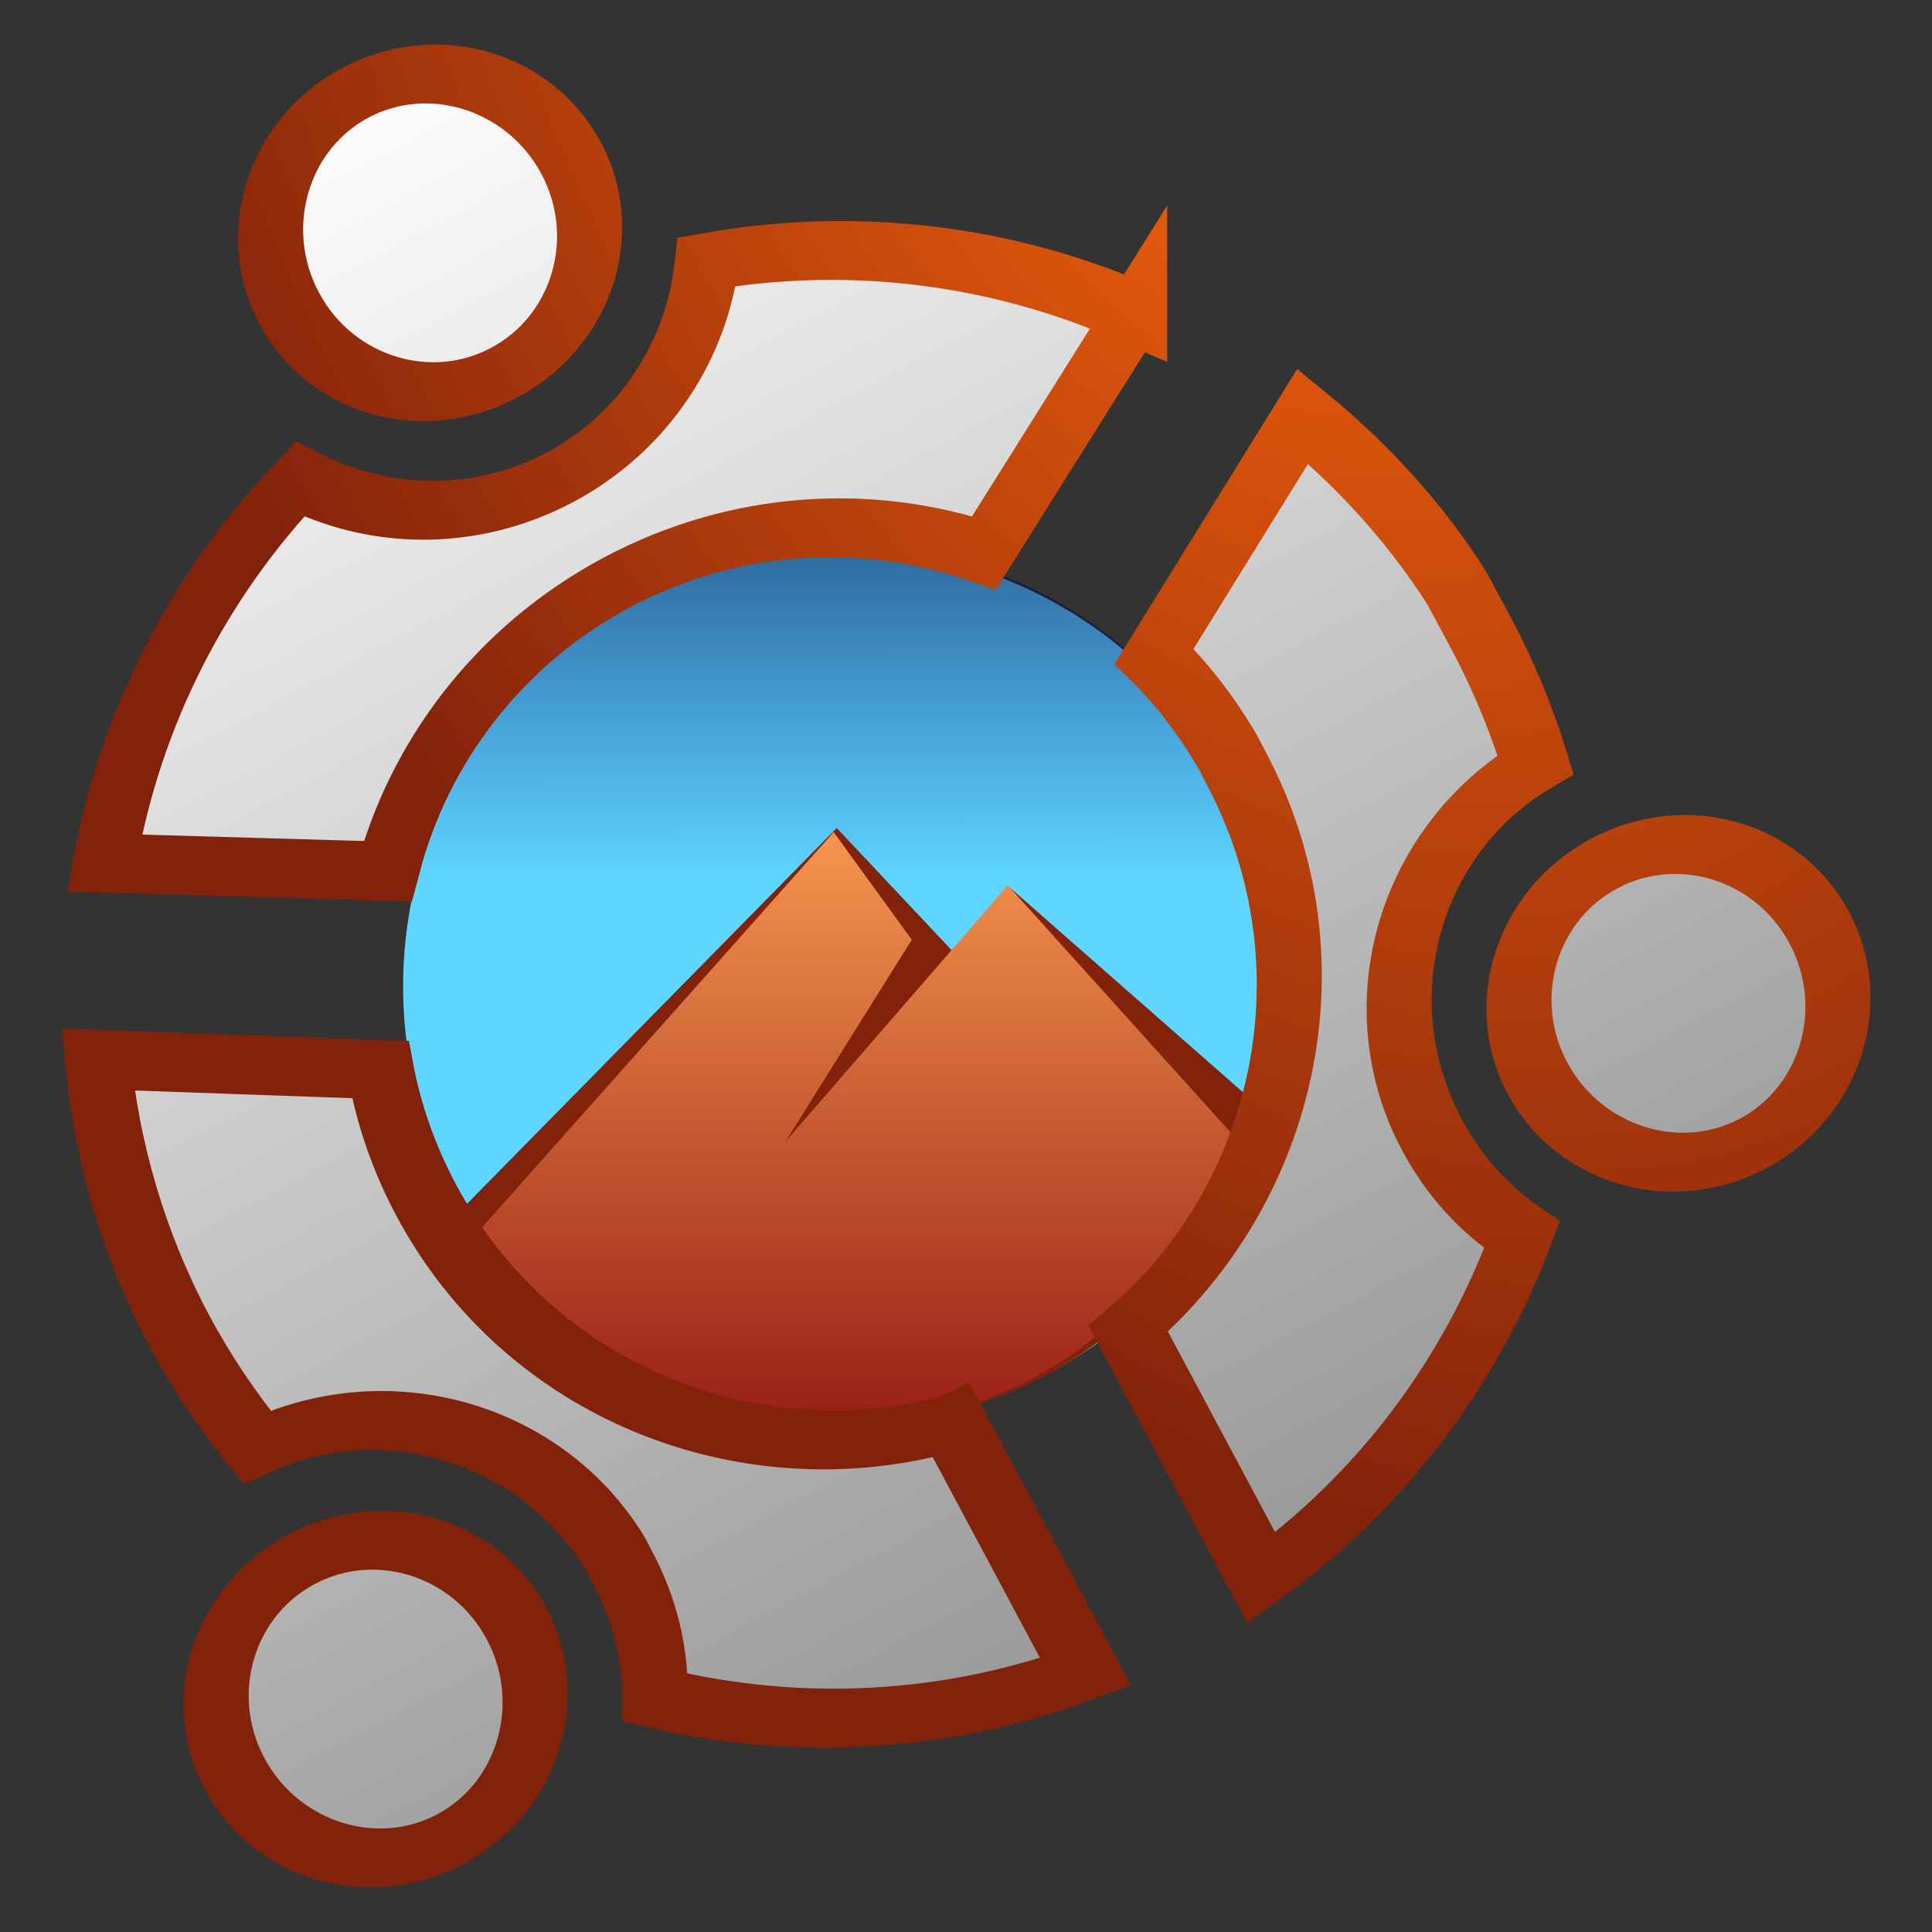 <?xml version="1.0" encoding="UTF-8" standalone="no"?>
<!-- Created with Inkscape (http://www.inkscape.org/) -->

<svg
   xmlns:dc="http://purl.org/dc/elements/1.1/"
   xmlns:cc="http://creativecommons.org/ns#"
   xmlns:rdf="http://www.w3.org/1999/02/22-rdf-syntax-ns#"
   xmlns:svg="http://www.w3.org/2000/svg"
   xmlns="http://www.w3.org/2000/svg"
   xmlns:xlink="http://www.w3.org/1999/xlink"
   xmlns:sodipodi="http://sodipodi.sourceforge.net/DTD/sodipodi-0.dtd"
   xmlns:inkscape="http://www.inkscape.org/namespaces/inkscape"
   id="svg7317"
   version="1.1"
   inkscape:version="0.91 r13725"
   width="338"
   height="338"
   sodipodi:docname="cinn-stark-ubunt-orb2.svg">
  <rect width="100%" height="100%" fill="#333333" stroke="none"/>
  <defs
     id="defs7321">
    <linearGradient
       id="linearGradient10589">
      <stop
         id="stop10591"
         offset="0"
         style="stop-color:#e7c322;stop-opacity:0" />
      <stop
         id="stop10593"
         offset="1"
         style="stop-color:#f1cc59;stop-opacity:0" />
    </linearGradient>
    <linearGradient
       id="linearGradient10583">
      <stop
         id="stop10585"
         offset="0"
         style="stop-color:#82280f;stop-opacity:1" />
      <stop
         id="stop10587"
         offset="1"
         style="stop-color:#e7c322;stop-opacity:0" />
    </linearGradient>
    <linearGradient
       id="linearGradient10571">
      <stop
         style="stop-color:#f1cc59;stop-opacity:1;"
         offset="0"
         id="stop10573" />
      <stop
         style="stop-color:#f1cc59;stop-opacity:0;"
         offset="1"
         id="stop10575" />
    </linearGradient>
    <linearGradient
       inkscape:collect="always"
       id="linearGradient10555">
      <stop
         style="stop-color:#ec8f16;stop-opacity:1"
         offset="0"
         id="stop10557" />
      <stop
         style="stop-color:#ffffff;stop-opacity:1"
         offset="1"
         id="stop10559" />
    </linearGradient>
    <linearGradient
       id="linearGradient10476"
       inkscape:collect="always">
      <stop
         id="stop10478"
         offset="0"
         style="stop-color:#337c35;stop-opacity:1;" />
      <stop
         id="stop10480"
         offset="1"
         style="stop-color:#ffffff;stop-opacity:0.708" />
    </linearGradient>
    <linearGradient
       inkscape:collect="always"
       id="linearGradient10396">
      <stop
         style="stop-color:#337c35;stop-opacity:1;"
         offset="0"
         id="stop10398" />
      <stop
         style="stop-color:#337c35;stop-opacity:0;"
         offset="1"
         id="stop10400" />
    </linearGradient>
    <linearGradient
       id="linearGradient9722"
       inkscape:collect="always">
      <stop
         id="stop9724"
         offset="0"
         style="stop-color:#ffffff;stop-opacity:1" />
      <stop
         id="stop9726"
         offset="1"
         style="stop-color:#346aaa;stop-opacity:1" />
    </linearGradient>
    <linearGradient
       inkscape:collect="always"
       id="linearGradient9660">
      <stop
         style="stop-color:#f8d543;stop-opacity:1;"
         offset="0"
         id="stop9662" />
      <stop
         style="stop-color:#f8d543;stop-opacity:0;"
         offset="1"
         id="stop9664" />
    </linearGradient>
    <linearGradient
       inkscape:collect="always"
       id="linearGradient9594">
      <stop
         style="stop-color:#346aaa;stop-opacity:1;"
         offset="0"
         id="stop9596" />
      <stop
         style="stop-color:#346aaa;stop-opacity:0;"
         offset="1"
         id="stop9598" />
    </linearGradient>
    <linearGradient
       id="linearGradient9449">
      <stop
         style="stop-color:#ffffff;stop-opacity:1"
         offset="0"
         id="stop9451" />
      <stop
         style="stop-color:#ffffff;stop-opacity:0"
         offset="1"
         id="stop9453" />
    </linearGradient>
    <linearGradient
       id="linearGradient9366">
      <stop
         style="stop-color:#12cdd4;stop-opacity:1;"
         offset="0"
         id="stop9368" />
      <stop
         style="stop-color:#00a6eb;stop-opacity:0;"
         offset="1"
         id="stop9370" />
    </linearGradient>
    <linearGradient
       id="linearGradient9354">
      <stop
         style="stop-color:#01a8ec;stop-opacity:0.769"
         offset="0"
         id="stop9356" />
      <stop
         style="stop-color:#000000;stop-opacity:0;"
         offset="1"
         id="stop9358" />
    </linearGradient>
    <linearGradient
       id="linearGradient9319">
      <stop
         style="stop-color:#000000;stop-opacity:1;"
         offset="0"
         id="stop9321" />
      <stop
         style="stop-color:#000079;stop-opacity:0;"
         offset="1"
         id="stop9323" />
    </linearGradient>
    <linearGradient
       id="linearGradient7863">
      <stop
         id="stop7871"
         offset="0"
         style="stop-color:#00254c;stop-opacity:0.69;" />
      <stop
         style="stop-color:#00b299;stop-opacity:0.384;"
         offset="1"
         id="stop7867" />
    </linearGradient>
    <linearGradient
       id="linearGradient7855">
      <stop
         style="stop-color:#003261;stop-opacity:1;"
         offset="0"
         id="stop7857" />
      <stop
         style="stop-color:#003261;stop-opacity:0;"
         offset="1"
         id="stop7859" />
    </linearGradient>
    <linearGradient
       inkscape:collect="always"
       xlink:href="#linearGradient9366"
       id="linearGradient9372"
       x1="165.428"
       y1="301.059"
       x2="160.366"
       y2="95.588"
       gradientUnits="userSpaceOnUse" />
    <linearGradient
       inkscape:collect="always"
       xlink:href="#linearGradient9327-8"
       id="linearGradient9333-6"
       x1="170.833"
       y1="296.13"
       x2="173.011"
       y2="135.584"
       gradientUnits="userSpaceOnUse" />
    <linearGradient
       inkscape:collect="always"
       id="linearGradient9327-8">
      <stop
         style="stop-color:#19b2e5;stop-opacity:1;"
         offset="0"
         id="stop9329-8" />
      <stop
         style="stop-color:#19b2e5;stop-opacity:0;"
         offset="1"
         id="stop9331-2" />
    </linearGradient>
    <linearGradient
       y2="-92.927"
       x2="175.644"
       y1="296.897"
       x1="169.325"
       gradientUnits="userSpaceOnUse"
       id="linearGradient9397"
       xlink:href="#linearGradient9327-8"
       inkscape:collect="always" />
    <linearGradient
       inkscape:collect="always"
       xlink:href="#linearGradient9327-8-6"
       id="linearGradient9333-6-2"
       x1="169.325"
       y1="296.897"
       x2="175.644"
       y2="-92.927"
       gradientUnits="userSpaceOnUse" />
    <linearGradient
       inkscape:collect="always"
       id="linearGradient9327-8-6">
      <stop
         style="stop-color:#19b2e5;stop-opacity:1;"
         offset="0"
         id="stop9329-8-0" />
      <stop
         style="stop-color:#19b2e5;stop-opacity:0;"
         offset="1"
         id="stop9331-2-4" />
    </linearGradient>
    <linearGradient
       inkscape:collect="always"
       xlink:href="#linearGradient9449"
       id="linearGradient9459"
       x1="170.977"
       y1="-61.943"
       x2="171.205"
       y2="134.35"
       gradientUnits="userSpaceOnUse" />
    <linearGradient
       inkscape:collect="always"
       xlink:href="#linearGradient9594"
       id="linearGradient9600"
       x1="113.905"
       y1="196.738"
       x2="178.576"
       y2="151.755"
       gradientUnits="userSpaceOnUse" />
    <linearGradient
       inkscape:collect="always"
       xlink:href="#linearGradient9594"
       id="linearGradient9622"
       gradientUnits="userSpaceOnUse"
       x1="113.905"
       y1="196.738"
       x2="178.576"
       y2="151.755" />
    <linearGradient
       inkscape:collect="always"
       xlink:href="#linearGradient9660"
       id="linearGradient9666"
       x1="353.693"
       y1="-111.018"
       x2="317.35"
       y2="-181.195"
       gradientUnits="userSpaceOnUse"
       gradientTransform="translate(-5.399,-1.052)" />
    <linearGradient
       inkscape:collect="always"
       xlink:href="#linearGradient9660-2"
       id="linearGradient9666-5"
       x1="353.693"
       y1="-111.018"
       x2="317.35"
       y2="-181.195"
       gradientUnits="userSpaceOnUse"
       gradientTransform="translate(-4.874,-0.157)" />
    <linearGradient
       inkscape:collect="always"
       id="linearGradient9660-2">
      <stop
         style="stop-color:#f8d543;stop-opacity:1;"
         offset="0"
         id="stop9662-9" />
      <stop
         style="stop-color:#f8d543;stop-opacity:0;"
         offset="1"
         id="stop9664-9" />
    </linearGradient>
    <linearGradient
       inkscape:collect="always"
       xlink:href="#linearGradient9660"
       id="linearGradient9707"
       gradientUnits="userSpaceOnUse"
       gradientTransform="translate(-5.399,-1.052)"
       x1="353.693"
       y1="-111.018"
       x2="317.35"
       y2="-181.195" />
    <linearGradient
       inkscape:collect="always"
       id="linearGradient10396-6">
      <stop
         style="stop-color:#337c35;stop-opacity:1;"
         offset="0"
         id="stop10398-9" />
      <stop
         style="stop-color:#337c35;stop-opacity:0;"
         offset="1"
         id="stop10400-8" />
    </linearGradient>
    <linearGradient
       inkscape:collect="always"
       xlink:href="#linearGradient10396-6"
       id="linearGradient10404-6"
       x1="814.987"
       y1="-139.245"
       x2="728.906"
       y2="-83.545"
       gradientUnits="userSpaceOnUse" />
    <linearGradient
       inkscape:collect="always"
       xlink:href="#linearGradient9722"
       id="linearGradient10497"
       gradientUnits="userSpaceOnUse"
       x1="192.391"
       y1="149.14"
       x2="101.103"
       y2="190.239" />
    <linearGradient
       inkscape:collect="always"
       xlink:href="#linearGradient9660"
       id="linearGradient10499"
       gradientUnits="userSpaceOnUse"
       gradientTransform="translate(-5.399,-1.052)"
       x1="353.693"
       y1="-111.018"
       x2="317.35"
       y2="-181.195" />
    <linearGradient
       inkscape:collect="always"
       xlink:href="#linearGradient10396"
       id="linearGradient10501"
       gradientUnits="userSpaceOnUse"
       gradientTransform="translate(11.685,5.293)"
       x1="814.987"
       y1="-139.245"
       x2="728.906"
       y2="-83.545" />
    <linearGradient
       inkscape:collect="always"
       xlink:href="#linearGradient10476"
       id="linearGradient10503"
       gradientUnits="userSpaceOnUse"
       gradientTransform="translate(11.685,5.293)"
       x1="784.581"
       y1="-111.314"
       x2="729.613"
       y2="-83.545" />
    <linearGradient
       inkscape:collect="always"
       xlink:href="#linearGradient10555"
       id="linearGradient10561"
       x1="457.561"
       y1="-55.413"
       x2="382.702"
       y2="-151.58"
       gradientUnits="userSpaceOnUse"
       gradientTransform="translate(-111.601,-2.292)" />
    <linearGradient
       inkscape:collect="always"
       xlink:href="#linearGradient10555-2"
       id="linearGradient10561-8"
       x1="457.561"
       y1="-55.413"
       x2="382.702"
       y2="-151.58"
       gradientUnits="userSpaceOnUse"
       gradientTransform="translate(-113.52,-0.697)" />
    <linearGradient
       inkscape:collect="always"
       id="linearGradient10555-2">
      <stop
         style="stop-color:#ec8f16;stop-opacity:1"
         offset="0"
         id="stop10557-6" />
      <stop
         style="stop-color:#ffffff;stop-opacity:1"
         offset="1"
         id="stop10559-2" />
    </linearGradient>
    <linearGradient
       inkscape:collect="always"
       xlink:href="#linearGradient10555"
       id="linearGradient10633"
       gradientUnits="userSpaceOnUse"
       gradientTransform="translate(-111.601,-2.292)"
       x1="457.561"
       y1="-55.413"
       x2="382.702"
       y2="-151.58" />
    <linearGradient
       inkscape:collect="always"
       xlink:href="#linearGradient9722"
       id="linearGradient10654"
       gradientUnits="userSpaceOnUse"
       x1="192.391"
       y1="149.14"
       x2="101.103"
       y2="190.239" />
    <linearGradient
       inkscape:collect="always"
       xlink:href="#linearGradient9660"
       id="linearGradient10656"
       gradientUnits="userSpaceOnUse"
       gradientTransform="translate(-5.399,-1.052)"
       x1="353.693"
       y1="-111.018"
       x2="317.35"
       y2="-181.195" />
    <linearGradient
       inkscape:collect="always"
       xlink:href="#linearGradient10396"
       id="linearGradient10658"
       gradientUnits="userSpaceOnUse"
       gradientTransform="translate(11.685,5.293)"
       x1="814.987"
       y1="-139.245"
       x2="728.906"
       y2="-83.545" />
    <linearGradient
       inkscape:collect="always"
       xlink:href="#linearGradient10476"
       id="linearGradient10660"
       gradientUnits="userSpaceOnUse"
       gradientTransform="translate(11.685,5.293)"
       x1="784.581"
       y1="-111.314"
       x2="729.613"
       y2="-83.545" />
    <linearGradient
       inkscape:collect="always"
       xlink:href="#linearGradient10555"
       id="linearGradient10662"
       gradientUnits="userSpaceOnUse"
       gradientTransform="translate(-111.601,-2.292)"
       x1="457.561"
       y1="-55.413"
       x2="382.702"
       y2="-151.58" />
    <linearGradient
       inkscape:collect="always"
       xlink:href="#linearGradient10583"
       id="linearGradient10689"
       gradientUnits="userSpaceOnUse"
       x1="170.833"
       y1="296.13"
       x2="173.011"
       y2="135.584"
       gradientTransform="matrix(0.4,0,0,0.579,417.878,268.48)" />
    <linearGradient
       inkscape:collect="always"
       xlink:href="#linearGradient9319"
       id="linearGradient10693"
       gradientUnits="userSpaceOnUse"
       x1="170.977"
       y1="-61.943"
       x2="171.205"
       y2="134.35"
       gradientTransform="matrix(0.388,0,0,0.585,417.466,270.877)" />
    <linearGradient
       gradientTransform="translate(-215.147,-30.219)"
       gradientUnits="userSpaceOnUse"
       y2="127.453"
       x2="-777.109"
       y1="345.646"
       x1="-778.216"
       id="linearGradient4216-5"
       xlink:href="#linearGradient4204"
       inkscape:collect="always"
       spreadMethod="repeat" />
    <linearGradient
       id="linearGradient4204"
       inkscape:collect="always">
      <stop
         style="stop-color:#82220b;stop-opacity:1"
         offset="0"
         id="stop4206" />
      <stop
         style="stop-color:#f5954e;stop-opacity:1"
         offset="1"
         id="stop4208" />
    </linearGradient>
    <linearGradient
       inkscape:collect="always"
       xlink:href="#linearGradient4154"
       id="linearGradient4182"
       x1="-1121.745"
       y1="287.046"
       x2="-1121.709"
       y2="68.853"
       gradientUnits="userSpaceOnUse"
       gradientTransform="translate(129.375,28.106)" />
    <linearGradient
       inkscape:collect="always"
       id="linearGradient4154">
      <stop
         id="stop4158"
         offset="0"
         style="stop-color:#991f16;stop-opacity:1" />
      <stop
         id="stop4156"
         offset="1"
         style="stop-color:#f5954e;stop-opacity:1" />
    </linearGradient>
    <linearGradient
       gradientTransform="translate(-215.225,-30.494)"
       gradientUnits="userSpaceOnUse"
       y2="127.453"
       x2="-777.109"
       y1="345.646"
       x1="-777.145"
       id="linearGradient4216"
       xlink:href="#linearGradient4154"
       inkscape:collect="always"
       spreadMethod="repeat" />
    <linearGradient
       x1="17.229"
       y1="7.076"
       x2="27.85"
       y2="7.076"
       id="linearGradient5573"
       xlink:href="#defitem14-7-3-2-5"
       gradientUnits="userSpaceOnUse"
       gradientTransform="matrix(1.274,0,0,1.088,-6.201,-0.019)" />
    <linearGradient
       x1="69.432"
       y1="50.401"
       x2="70.987"
       y2="51.693"
       id="defitem14-7-3-2-5"
       gradientUnits="userSpaceOnUse">
      <stop
         id="stop46-8-0-6-7"
         style="stop-color:#ffffff;stop-opacity:1"
         offset="0" />
      <stop
         id="stop47-5-5-6-0"
         style="stop-color:#979797;stop-opacity:1"
         offset="1" />
    </linearGradient>
    <radialGradient
       cx="96.124"
       cy="-26.1"
       r="38.213"
       fx="96.124"
       fy="-26.1"
       id="radialGradient5575"
       xlink:href="#linearGradient6332-24-473-272-4-0-8-5"
       gradientUnits="userSpaceOnUse"
       gradientTransform="matrix(-1.2212156e-4,0.186,-0.344,-1.9158651e-4,9.293,-15.478)" />
    <linearGradient
       id="linearGradient6332-24-473-272-4-0-8-5">
      <stop
         id="stop6164-62-5-7-9"
         style="stop-color:#f9650d;stop-opacity:1"
         offset="0" />
      <stop
         id="stop6166-1-2-4-4"
         style="stop-color:#82220b;stop-opacity:1"
         offset="1" />
    </linearGradient>
  </defs>
  <sodipodi:namedview
     pagecolor="#ffffff"
     bordercolor="#666666"
     borderopacity="1"
     objecttolerance="10"
     gridtolerance="10"
     guidetolerance="10"
     inkscape:pageopacity="0"
     inkscape:pageshadow="2"
     inkscape:window-width="1280"
     inkscape:window-height="719"
     id="namedview7319"
     showgrid="false"
     inkscape:zoom="0.70710678"
     inkscape:cx="313.63794"
     inkscape:cy="50.640544"
     inkscape:window-x="0"
     inkscape:window-y="27"
     inkscape:window-maximized="1"
     inkscape:current-layer="g10664"
     inkscape:snap-global="true" />
  <g
     inkscape:groupmode="layer"
     id="layer1"
     inkscape:label="Layer"
     style="display:inline" />
  <g
     id="g10664"
     transform="translate(-337.894,-190.169)">
    <g
       id="g4271"
       transform="translate(-0.344,-4.986)">
      <ellipse
         ry="76.735"
         rx="79.042"
         style="color:#000000;display:inline;overflow:visible;visibility:visible;opacity:0.813;fill:url(#linearGradient10689);fill-opacity:1;fill-rule:nonzero;stroke:none;marker:none;enable-background:accumulate"
         id="path7327-1"
         cx="488.328"
         cy="364.71" />
      <circle
         r="76.761"
         style="fill:#5ed6ff;fill-opacity:1"
         id="path7327"
         cx="485.521"
         cy="367.722" />
      <ellipse
         ry="77.56"
         rx="76.702"
         style="color:#000000;display:inline;overflow:visible;visibility:visible;fill:url(#linearGradient10693);fill-opacity:1;fill-rule:nonzero;stroke:none;marker:none;enable-background:accumulate"
         id="path7327-1-9"
         cx="485.831"
         cy="368.142" />
      <g
         transform="matrix(0.475,0,0,0.472,959.477,295.256)"
         id="g4258">
        <path
           sodipodi:nodetypes="cccsccc"
           inkscape:connector-curvature="0"
           id="rect4207-3"
           d="m -954.843,142.818 18.232,-26.507 90.123,79.633 c 0,0 -22.712,115.408 -147.597,120.038 -101.616,3.768 -144.985,-78.586 -144.985,-78.586 L -999.684,94.827 Z"
           style="fill:#82220b;fill-opacity:1;stroke:url(#linearGradient4216-5);stroke-width:0;stroke-miterlimit:4;stroke-dasharray:none;stroke-opacity:1" />
        <path
           sodipodi:nodetypes="ccccsccc"
           inkscape:connector-curvature="0"
           id="rect4207"
           d="m -972.045,136.24 -46.467,74.751 81.822,-94.954 84.766,94.633 c 0,0 -34.565,102.443 -142.24,105.038 -105.285,2.537 -139.628,-68.943 -139.628,-68.943 l 132.958,-150.426 z"
           style="fill:url(#linearGradient4182);fill-opacity:1;stroke:url(#linearGradient4216);stroke-width:0;stroke-miterlimit:4;stroke-dasharray:none;stroke-opacity:1" />
      </g>
      <g
         inkscape:transform-center-y="-3.2345614"
         inkscape:transform-center-x="-22.75958"
         transform="matrix(10.95,20.504,-24.577,13.125,414.094,-216.919)"
         id="g5465">
        <path
           d="m 26.709,2.036 c -0.659,0 -1.189,0.449 -1.188,1.003 -1.12e-4,0.554 0.53,1.003 1.188,1.003 0.659,0 1.198,-0.449 1.198,-1.003 1.12e-4,-0.554 -0.539,-1.003 -1.198,-1.003 z m -3.537,1.003 C 22.578,3.076 22.009,3.201 21.482,3.384 l 1.068,1.535 c 0.273,-0.073 0.556,-0.113 0.854,-0.125 0.058,-0.003 0.117,0 0.176,0 1.636,0 3.002,0.966 3.342,2.256 l 2.126,0 C 28.898,6.112 28.408,5.263 27.693,4.59 c -0.294,0.133 -0.628,0.204 -0.984,0.204 -1.119,0 -2.038,-0.738 -2.089,-1.669 -0.337,-0.054 -0.685,-0.086 -1.04,-0.086 -0.071,0 -0.143,-0.002 -0.214,0 -0.023,7.39e-4 -0.042,-9.475e-4 -0.065,0 -0.022,9.475e-4 -0.043,-0.001 -0.065,0 -0.021,0.001 -0.044,-0.001 -0.065,0 z m -2.971,0.971 c -0.856,0.561 -1.509,1.332 -1.857,2.217 0.549,0.316 0.91,0.848 0.91,1.449 0,0.602 -0.361,1.133 -0.91,1.449 0.348,0.885 1,1.657 1.857,2.217 L 21.259,9.799 C 20.578,9.272 20.154,8.515 20.154,7.676 c 0,-0.838 0.425,-1.595 1.105,-2.123 L 20.201,4.01 Z m -3.027,2.663 c -0.659,0 -1.198,0.449 -1.198,1.003 -1.12e-4,0.554 0.539,1.003 1.198,1.003 0.659,0 1.189,-0.449 1.188,-1.003 1.13e-4,-0.554 -0.53,-1.003 -1.188,-1.003 z m 9.749,1.629 c -0.341,1.29 -1.706,2.256 -3.342,2.256 -0.362,0 -0.704,-0.046 -1.031,-0.133 l -1.068,1.535 c 0.647,0.225 1.355,0.352 2.098,0.352 0.355,1e-6 0.703,-0.032 1.04,-0.086 0.052,-0.891 0.903,-1.612 1.959,-1.669 0.044,-0.002 0.085,0 0.13,0 0.356,0 0.691,0.071 0.984,0.204 0.715,-0.673 1.205,-1.522 1.356,-2.46 l -2.126,0 z m -0.214,3.008 c -0.659,0 -1.189,0.449 -1.188,1.003 -1.12e-4,0.554 0.53,1.003 1.188,1.003 0.659,0 1.198,-0.449 1.198,-1.003 1.12e-4,-0.554 -0.539,-1.003 -1.198,-1.003 z"
           id="path2317"
           style="display:inline;overflow:visible;visibility:visible;fill:url(#linearGradient5573);fill-opacity:1;fill-rule:nonzero;stroke:url(#radialGradient5575);stroke-width:0.423;stroke-linecap:butt;stroke-linejoin:miter;stroke-miterlimit:4;stroke-dasharray:none;stroke-dashoffset:0;stroke-opacity:1;marker:none;enable-background:accumulate"
           inkscape:connector-curvature="0" />
      </g>
    </g>
  </g>
</svg>
